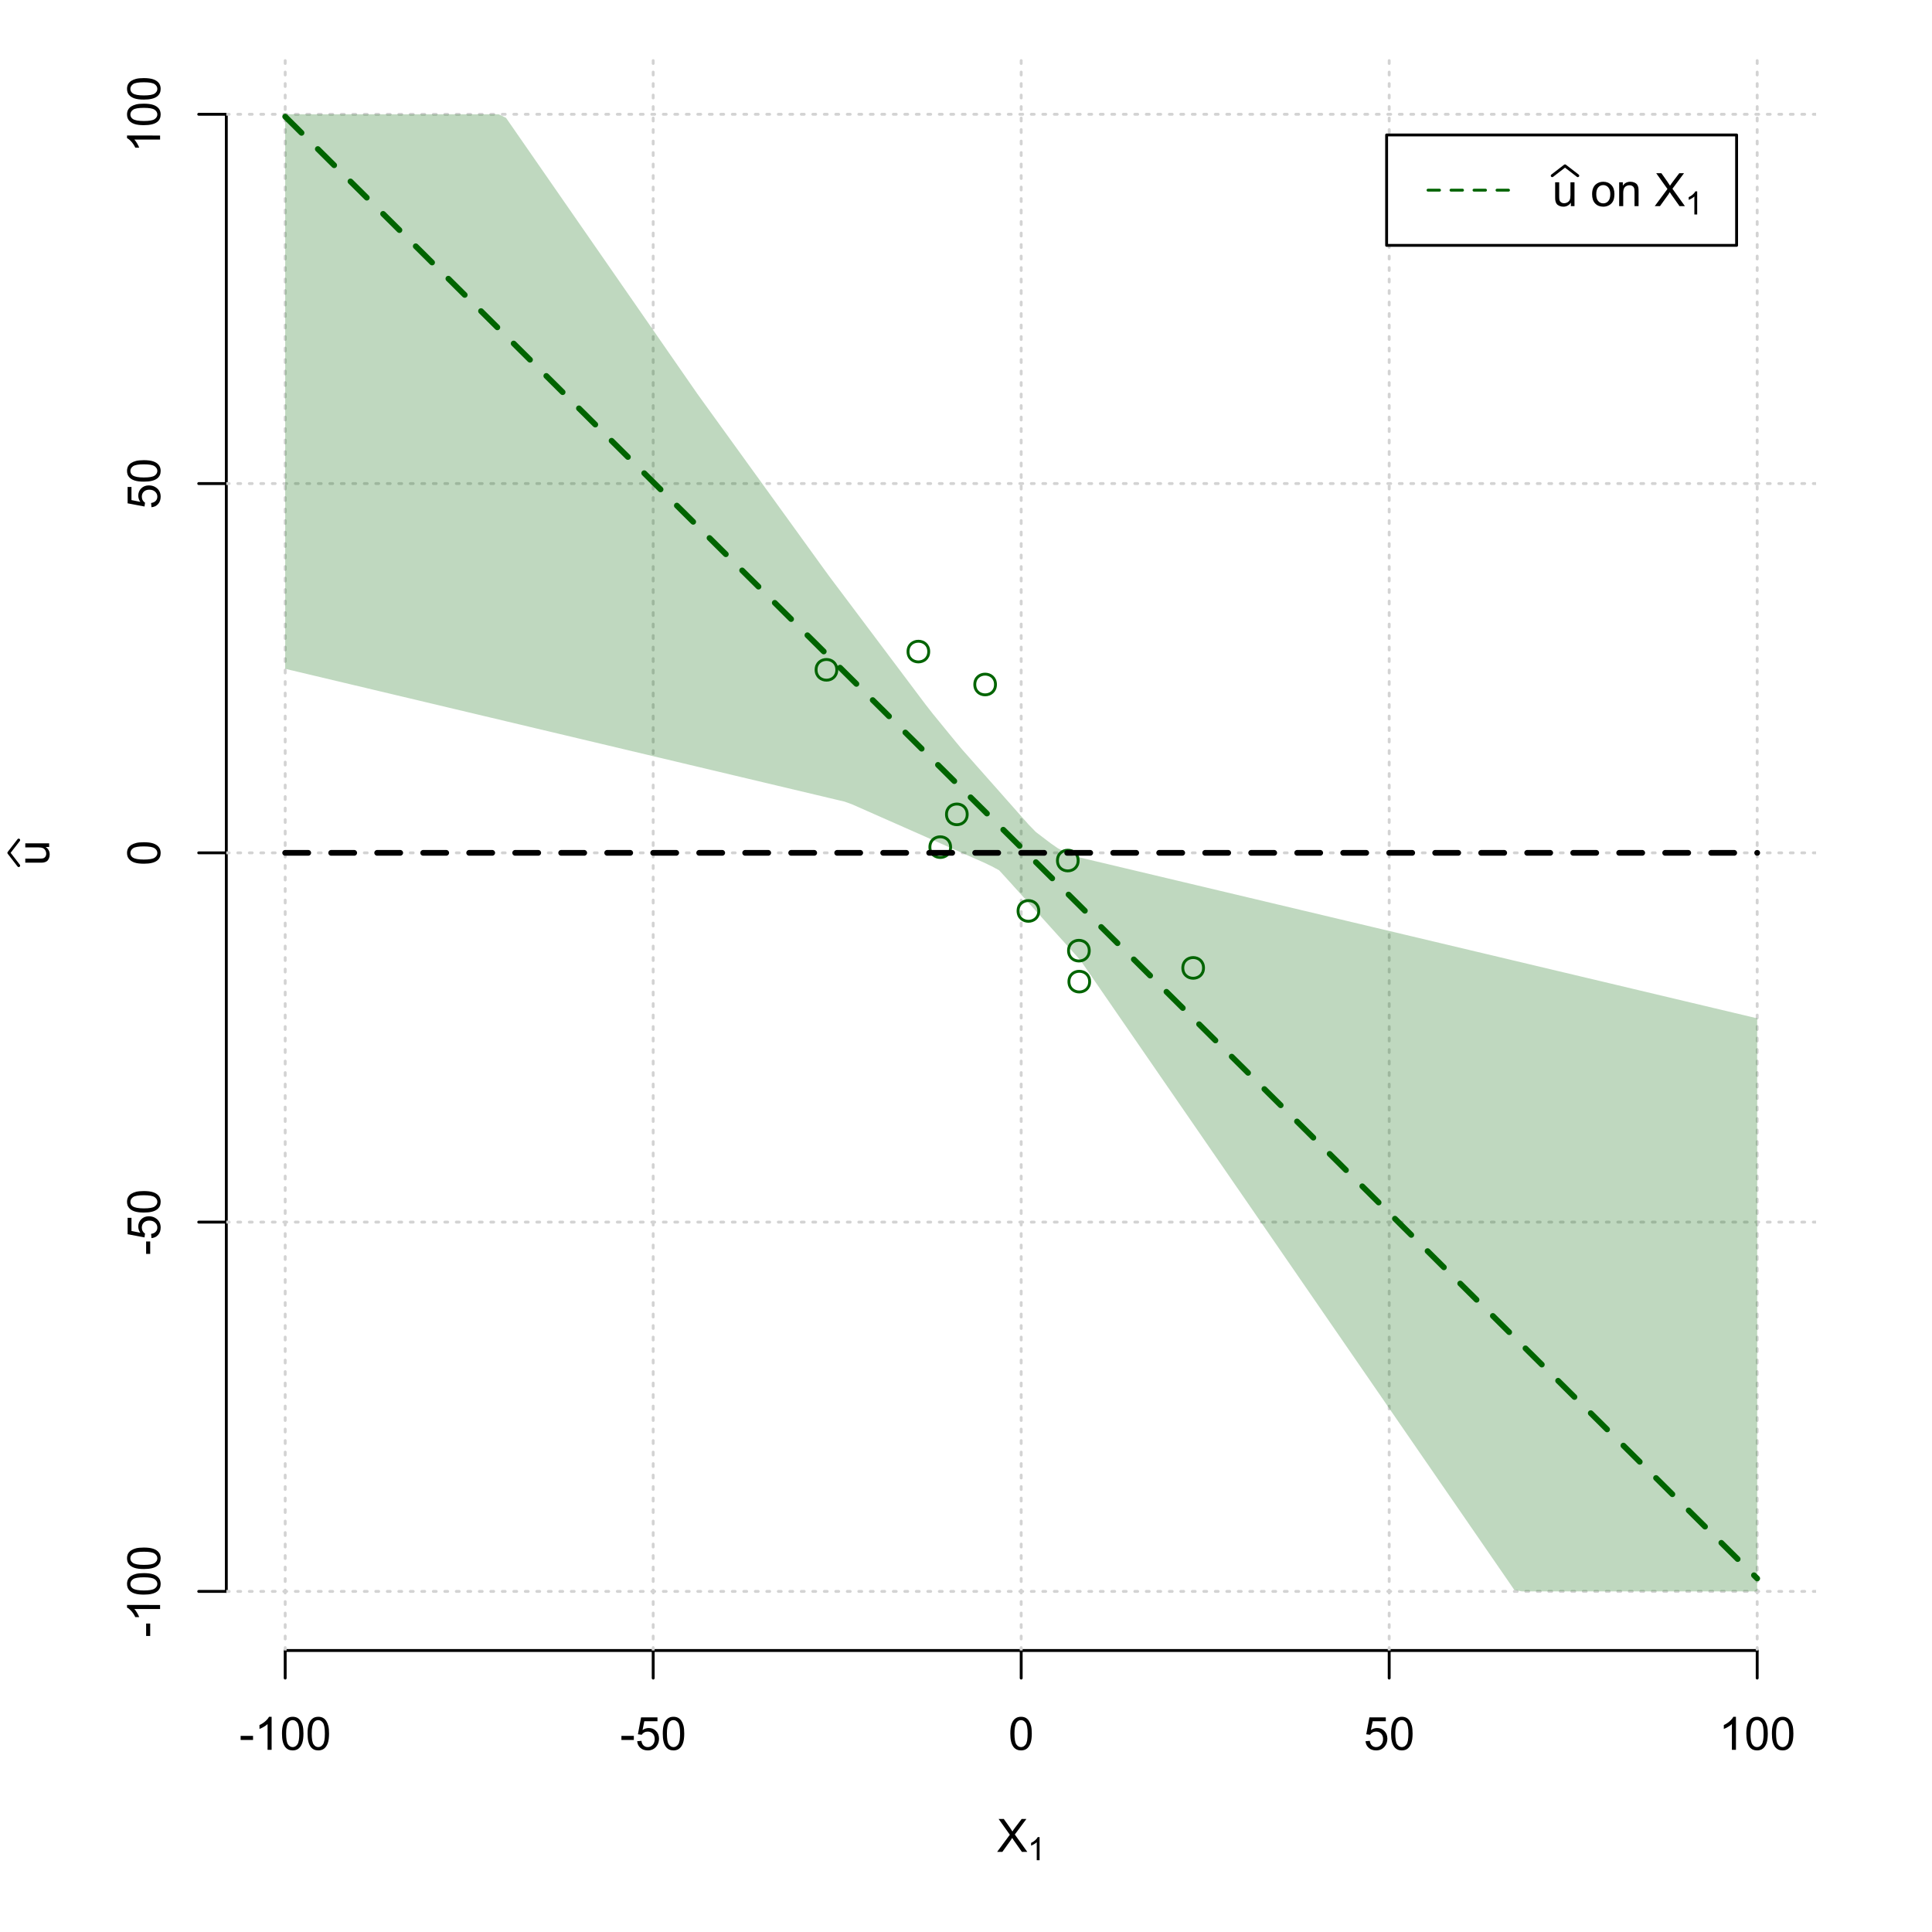 <?xml version="1.0" encoding="UTF-8"?>
<svg xmlns="http://www.w3.org/2000/svg" xmlns:xlink="http://www.w3.org/1999/xlink" width="504pt" height="504pt" viewBox="0 0 504 504" version="1.1">
<defs>
<g>
<symbol overflow="visible" id="glyph0-0">
<path style="stroke:none;" d="M 1.5 0 L 1.5 -7.5 L 7.5 -7.5 L 7.5 0 Z M 1.688 -0.188 L 7.312 -0.188 L 7.312 -7.312 L 1.688 -7.312 Z M 1.688 -0.188 "/>
</symbol>
<symbol overflow="visible" id="glyph0-1">
<path style="stroke:none;" d="M 0.055 0 L 3.375 -4.477 L 0.445 -8.59 L 1.797 -8.59 L 3.359 -6.387 C 3.68 -5.93 3.91 -5.578 4.047 -5.332 C 4.238 -5.645 4.465 -5.969 4.727 -6.312 L 6.457 -8.59 L 7.695 -8.59 L 4.676 -4.539 L 7.93 0 L 6.523 0 L 4.359 -3.062 C 4.238 -3.238 4.113 -3.43 3.984 -3.641 C 3.789 -3.324 3.652 -3.109 3.574 -2.992 L 1.418 0 Z M 0.055 0 "/>
</symbol>
<symbol overflow="visible" id="glyph0-2">
<path style="stroke:none;" d="M 0.383 -2.578 L 0.383 -3.641 L 3.621 -3.641 L 3.621 -2.578 Z M 0.383 -2.578 "/>
</symbol>
<symbol overflow="visible" id="glyph0-3">
<path style="stroke:none;" d="M 4.469 0 L 3.414 0 L 3.414 -6.719 C 3.16 -6.477 2.828 -6.234 2.414 -5.996 C 2 -5.75 1.629 -5.57 1.305 -5.449 L 1.305 -6.469 C 1.895 -6.742 2.41 -7.078 2.852 -7.477 C 3.293 -7.871 3.605 -8.254 3.789 -8.625 L 4.469 -8.625 Z M 4.469 0 "/>
</symbol>
<symbol overflow="visible" id="glyph0-4">
<path style="stroke:none;" d="M 0.5 -4.234 C 0.496 -5.246 0.602 -6.062 0.812 -6.688 C 1.02 -7.305 1.328 -7.785 1.742 -8.121 C 2.148 -8.457 2.668 -8.625 3.297 -8.625 C 3.758 -8.625 4.164 -8.531 4.512 -8.348 C 4.855 -8.16 5.141 -7.891 5.371 -7.543 C 5.594 -7.191 5.773 -6.766 5.906 -6.266 C 6.035 -5.762 6.098 -5.086 6.102 -4.234 C 6.098 -3.227 5.996 -2.414 5.789 -1.797 C 5.578 -1.176 5.266 -0.695 4.859 -0.359 C 4.445 -0.02 3.926 0.145 3.297 0.148 C 2.465 0.145 1.816 -0.148 1.348 -0.742 C 0.781 -1.457 0.496 -2.621 0.5 -4.234 Z M 1.582 -4.234 C 1.582 -2.824 1.746 -1.887 2.074 -1.418 C 2.402 -0.949 2.809 -0.715 3.297 -0.719 C 3.777 -0.715 4.184 -0.949 4.52 -1.422 C 4.848 -1.887 5.016 -2.824 5.016 -4.234 C 5.016 -5.648 4.848 -6.59 4.52 -7.055 C 4.184 -7.516 3.773 -7.746 3.289 -7.75 C 2.801 -7.746 2.414 -7.543 2.125 -7.137 C 1.762 -6.613 1.582 -5.645 1.582 -4.234 Z M 1.582 -4.234 "/>
</symbol>
<symbol overflow="visible" id="glyph0-5">
<path style="stroke:none;" d="M 0.5 -2.25 L 1.605 -2.344 C 1.684 -1.805 1.871 -1.398 2.176 -1.125 C 2.473 -0.852 2.836 -0.715 3.258 -0.719 C 3.766 -0.715 4.195 -0.906 4.547 -1.293 C 4.898 -1.672 5.074 -2.18 5.074 -2.82 C 5.074 -3.414 4.902 -3.891 4.566 -4.242 C 4.227 -4.59 3.785 -4.762 3.242 -4.766 C 2.898 -4.762 2.594 -4.684 2.32 -4.531 C 2.047 -4.375 1.832 -4.176 1.676 -3.93 L 0.688 -4.062 L 1.516 -8.473 L 5.789 -8.473 L 5.789 -7.465 L 2.359 -7.465 L 1.898 -5.156 C 2.414 -5.516 2.953 -5.695 3.523 -5.695 C 4.27 -5.695 4.902 -5.434 5.422 -4.914 C 5.934 -4.395 6.191 -3.727 6.195 -2.914 C 6.191 -2.133 5.965 -1.461 5.516 -0.898 C 4.961 -0.199 4.211 0.145 3.258 0.148 C 2.477 0.145 1.836 -0.07 1.344 -0.508 C 0.844 -0.941 0.562 -1.523 0.5 -2.25 Z M 0.5 -2.25 "/>
</symbol>
<symbol overflow="visible" id="glyph0-6">
<path style="stroke:none;" d="M 4.867 0 L 4.867 -0.914 C 4.379 -0.211 3.723 0.141 2.895 0.141 C 2.527 0.141 2.184 0.07 1.867 -0.07 C 1.547 -0.211 1.309 -0.387 1.156 -0.602 C 1 -0.812 0.895 -1.074 0.832 -1.383 C 0.785 -1.59 0.762 -1.918 0.766 -2.367 L 0.766 -6.223 L 1.82 -6.223 L 1.82 -2.773 C 1.816 -2.219 1.84 -1.848 1.887 -1.656 C 1.949 -1.379 2.09 -1.16 2.309 -1.004 C 2.523 -0.84 2.789 -0.762 3.105 -0.766 C 3.418 -0.762 3.715 -0.844 3.996 -1.008 C 4.273 -1.172 4.469 -1.391 4.586 -1.672 C 4.699 -1.949 4.758 -2.355 4.758 -2.891 L 4.758 -6.223 L 5.812 -6.223 L 5.812 0 Z M 4.867 0 "/>
</symbol>
<symbol overflow="visible" id="glyph0-7">
<path style="stroke:none;" d=""/>
</symbol>
<symbol overflow="visible" id="glyph0-8">
<path style="stroke:none;" d="M 0.398 -3.109 C 0.398 -4.262 0.719 -5.117 1.359 -5.672 C 1.895 -6.133 2.547 -6.363 3.316 -6.363 C 4.172 -6.363 4.871 -6.082 5.414 -5.52 C 5.953 -4.957 6.223 -4.184 6.227 -3.199 C 6.223 -2.398 6.102 -1.766 5.867 -1.309 C 5.625 -0.848 5.277 -0.492 4.82 -0.238 C 4.359 0.016 3.859 0.141 3.316 0.141 C 2.441 0.141 1.734 -0.137 1.203 -0.695 C 0.664 -1.254 0.398 -2.059 0.398 -3.109 Z M 1.484 -3.109 C 1.48 -2.309 1.656 -1.711 2.004 -1.32 C 2.348 -0.922 2.785 -0.727 3.316 -0.727 C 3.84 -0.727 4.273 -0.926 4.621 -1.324 C 4.969 -1.723 5.145 -2.328 5.145 -3.148 C 5.145 -3.914 4.969 -4.496 4.617 -4.895 C 4.266 -5.289 3.832 -5.488 3.316 -5.492 C 2.785 -5.488 2.348 -5.293 2.004 -4.898 C 1.656 -4.5 1.48 -3.902 1.484 -3.109 Z M 1.484 -3.109 "/>
</symbol>
<symbol overflow="visible" id="glyph0-9">
<path style="stroke:none;" d="M 0.789 0 L 0.789 -6.223 L 1.742 -6.223 L 1.742 -5.336 C 2.195 -6.02 2.855 -6.363 3.719 -6.363 C 4.09 -6.363 4.434 -6.293 4.754 -6.16 C 5.066 -6.023 5.305 -5.848 5.461 -5.633 C 5.617 -5.41 5.727 -5.152 5.789 -4.852 C 5.828 -4.656 5.848 -4.312 5.848 -3.828 L 5.848 0 L 4.793 0 L 4.793 -3.785 C 4.793 -4.215 4.75 -4.535 4.668 -4.75 C 4.586 -4.961 4.441 -5.129 4.234 -5.258 C 4.023 -5.383 3.777 -5.449 3.5 -5.449 C 3.047 -5.449 2.66 -5.305 2.332 -5.02 C 2.004 -4.734 1.84 -4.195 1.844 -3.398 L 1.844 0 Z M 0.789 0 "/>
</symbol>
<symbol overflow="visible" id="glyph1-0">
<path style="stroke:none;" d="M 1.051 0 L 1.051 -5.25 L 5.25 -5.25 L 5.25 0 Z M 1.18 -0.133 L 5.117 -0.133 L 5.117 -5.117 L 1.18 -5.117 Z M 1.18 -0.133 "/>
</symbol>
<symbol overflow="visible" id="glyph1-1">
<path style="stroke:none;" d="M 3.129 0 L 2.391 0 L 2.391 -4.703 C 2.211 -4.531 1.977 -4.363 1.691 -4.195 C 1.398 -4.023 1.141 -3.895 0.914 -3.812 L 0.914 -4.527 C 1.328 -4.719 1.688 -4.953 1.996 -5.234 C 2.305 -5.508 2.523 -5.777 2.652 -6.039 L 3.129 -6.039 Z M 3.129 0 "/>
</symbol>
<symbol overflow="visible" id="glyph2-0">
<path style="stroke:none;" d="M 0 -1.5 L -7.5 -1.5 L -7.5 -7.5 L 0 -7.5 Z M -0.188 -1.688 L -0.188 -7.312 L -7.312 -7.312 L -7.312 -1.688 Z M -0.188 -1.688 "/>
</symbol>
<symbol overflow="visible" id="glyph2-1">
<path style="stroke:none;" d="M 0 -4.867 L -0.914 -4.867 C -0.211 -4.379 0.141 -3.723 0.141 -2.895 C 0.141 -2.527 0.07 -2.184 -0.07 -1.867 C -0.211 -1.547 -0.387 -1.309 -0.598 -1.156 C -0.809 -1 -1.07 -0.895 -1.383 -0.832 C -1.59 -0.789 -1.918 -0.766 -2.367 -0.77 L -6.223 -0.77 L -6.223 -1.824 L -2.773 -1.824 C -2.219 -1.82 -1.848 -1.844 -1.656 -1.887 C -1.379 -1.949 -1.16 -2.09 -1.004 -2.309 C -0.84 -2.523 -0.762 -2.789 -0.766 -3.105 C -0.762 -3.418 -0.844 -3.715 -1.008 -3.996 C -1.172 -4.273 -1.391 -4.469 -1.672 -4.586 C -1.945 -4.699 -2.352 -4.758 -2.887 -4.758 L -6.223 -4.758 L -6.223 -5.812 L 0 -5.812 Z M 0 -4.867 "/>
</symbol>
<symbol overflow="visible" id="glyph2-2">
<path style="stroke:none;" d="M -2.578 -0.383 L -3.641 -0.383 L -3.641 -3.621 L -2.578 -3.621 Z M -2.578 -0.383 "/>
</symbol>
<symbol overflow="visible" id="glyph2-3">
<path style="stroke:none;" d="M 0 -4.469 L 0 -3.414 L -6.719 -3.418 C -6.477 -3.16 -6.234 -2.828 -5.996 -2.418 C -5.75 -2.004 -5.57 -1.633 -5.449 -1.309 L -6.469 -1.309 C -6.742 -1.895 -7.078 -2.41 -7.477 -2.852 C -7.871 -3.293 -8.254 -3.605 -8.625 -3.793 L -8.625 -4.473 Z M 0 -4.469 "/>
</symbol>
<symbol overflow="visible" id="glyph2-4">
<path style="stroke:none;" d="M -4.234 -0.5 C -5.246 -0.496 -6.062 -0.602 -6.688 -0.812 C -7.305 -1.02 -7.785 -1.328 -8.121 -1.742 C -8.457 -2.152 -8.625 -2.672 -8.625 -3.301 C -8.625 -3.758 -8.531 -4.164 -8.348 -4.512 C -8.16 -4.859 -7.891 -5.145 -7.543 -5.371 C -7.191 -5.594 -6.766 -5.773 -6.266 -5.906 C -5.762 -6.035 -5.086 -6.098 -4.234 -6.102 C -3.223 -6.098 -2.41 -5.996 -1.793 -5.789 C -1.176 -5.578 -0.695 -5.266 -0.359 -4.859 C -0.02 -4.445 0.145 -3.926 0.148 -3.297 C 0.145 -2.465 -0.148 -1.816 -0.742 -1.348 C -1.457 -0.781 -2.621 -0.496 -4.234 -0.5 Z M -4.234 -1.582 C -2.824 -1.582 -1.887 -1.746 -1.418 -2.074 C -0.949 -2.402 -0.715 -2.809 -0.719 -3.297 C -0.715 -3.777 -0.949 -4.184 -1.422 -4.52 C -1.887 -4.848 -2.824 -5.016 -4.234 -5.016 C -5.648 -5.016 -6.59 -4.848 -7.055 -4.52 C -7.516 -4.188 -7.746 -3.777 -7.75 -3.289 C -7.746 -2.801 -7.543 -2.414 -7.137 -2.129 C -6.613 -1.762 -5.645 -1.582 -4.234 -1.582 Z M -4.234 -1.582 "/>
</symbol>
<symbol overflow="visible" id="glyph2-5">
<path style="stroke:none;" d="M -2.25 -0.5 L -2.344 -1.605 C -1.805 -1.684 -1.398 -1.871 -1.125 -2.176 C -0.852 -2.473 -0.715 -2.836 -0.719 -3.258 C -0.715 -3.766 -0.906 -4.195 -1.293 -4.547 C -1.672 -4.898 -2.18 -5.074 -2.816 -5.074 C -3.414 -5.074 -3.891 -4.902 -4.242 -4.566 C -4.59 -4.227 -4.762 -3.785 -4.766 -3.242 C -4.762 -2.898 -4.684 -2.594 -4.531 -2.32 C -4.375 -2.047 -4.176 -1.832 -3.93 -1.676 L -4.062 -0.688 L -8.473 -1.52 L -8.473 -5.789 L -7.465 -5.789 L -7.465 -2.363 L -5.156 -1.898 C -5.516 -2.414 -5.695 -2.953 -5.695 -3.523 C -5.695 -4.27 -5.434 -4.902 -4.914 -5.422 C -4.395 -5.934 -3.727 -6.191 -2.91 -6.195 C -2.133 -6.191 -1.461 -5.965 -0.895 -5.516 C -0.199 -4.961 0.145 -4.211 0.148 -3.258 C 0.145 -2.477 -0.07 -1.836 -0.508 -1.344 C -0.941 -0.848 -1.523 -0.566 -2.25 -0.5 Z M -2.25 -0.5 "/>
</symbol>
</g>
<clipPath id="clip1">
  <path d="M 74 14.398 L 75 14.398 L 75 430.559 L 74 430.559 Z M 74 14.398 "/>
</clipPath>
<clipPath id="clip2">
  <path d="M 170 14.398 L 171 14.398 L 171 430.559 L 170 430.559 Z M 170 14.398 "/>
</clipPath>
<clipPath id="clip3">
  <path d="M 266 14.398 L 267 14.398 L 267 430.559 L 266 430.559 Z M 266 14.398 "/>
</clipPath>
<clipPath id="clip4">
  <path d="M 362 14.398 L 363 14.398 L 363 430.559 L 362 430.559 Z M 362 14.398 "/>
</clipPath>
<clipPath id="clip5">
  <path d="M 458 14.398 L 459 14.398 L 459 430.559 L 458 430.559 Z M 458 14.398 "/>
</clipPath>
<clipPath id="clip6">
  <path d="M 59.039 414 L 473.758 414 L 473.758 416 L 59.039 416 Z M 59.039 414 "/>
</clipPath>
<clipPath id="clip7">
  <path d="M 59.039 318 L 473.758 318 L 473.758 320 L 59.039 320 Z M 59.039 318 "/>
</clipPath>
<clipPath id="clip8">
  <path d="M 59.039 222 L 473.758 222 L 473.758 223 L 59.039 223 Z M 59.039 222 "/>
</clipPath>
<clipPath id="clip9">
  <path d="M 59.039 125 L 473.758 125 L 473.758 127 L 59.039 127 Z M 59.039 125 "/>
</clipPath>
<clipPath id="clip10">
  <path d="M 59.039 29 L 473.758 29 L 473.758 31 L 59.039 31 Z M 59.039 29 "/>
</clipPath>
</defs>
<g id="surface756">
<rect x="0" y="0" width="504" height="504" style="fill:rgb(100%,100%,100%);fill-opacity:1;stroke:none;"/>
<g style="fill:rgb(0%,0%,0%);fill-opacity:1;">
  <use xlink:href="#glyph0-1" x="260.062" y="483.102"/>
</g>
<g style="fill:rgb(0%,0%,0%);fill-opacity:1;">
  <use xlink:href="#glyph1-1" x="268.066" y="485.281"/>
</g>
<g style="fill:rgb(0%,0%,0%);fill-opacity:1;">
  <use xlink:href="#glyph2-1" x="12.82" y="225.816"/>
</g>
<path style="fill:none;stroke-width:0.75;stroke-linecap:round;stroke-linejoin:round;stroke:rgb(0%,0%,0%);stroke-opacity:1;stroke-miterlimit:10;" d="M 4.879 225.816 L 2.301 222.48 L 4.879 219.145 "/>
<path style="fill:none;stroke-width:0.75;stroke-linecap:round;stroke-linejoin:round;stroke:rgb(0%,0%,0%);stroke-opacity:1;stroke-miterlimit:10;" d="M 74.398 430.559 L 458.398 430.559 "/>
<path style="fill:none;stroke-width:0.75;stroke-linecap:round;stroke-linejoin:round;stroke:rgb(0%,0%,0%);stroke-opacity:1;stroke-miterlimit:10;" d="M 74.398 430.559 L 74.398 437.762 "/>
<path style="fill:none;stroke-width:0.75;stroke-linecap:round;stroke-linejoin:round;stroke:rgb(0%,0%,0%);stroke-opacity:1;stroke-miterlimit:10;" d="M 170.398 430.559 L 170.398 437.762 "/>
<path style="fill:none;stroke-width:0.75;stroke-linecap:round;stroke-linejoin:round;stroke:rgb(0%,0%,0%);stroke-opacity:1;stroke-miterlimit:10;" d="M 266.398 430.559 L 266.398 437.762 "/>
<path style="fill:none;stroke-width:0.75;stroke-linecap:round;stroke-linejoin:round;stroke:rgb(0%,0%,0%);stroke-opacity:1;stroke-miterlimit:10;" d="M 362.398 430.559 L 362.398 437.762 "/>
<path style="fill:none;stroke-width:0.75;stroke-linecap:round;stroke-linejoin:round;stroke:rgb(0%,0%,0%);stroke-opacity:1;stroke-miterlimit:10;" d="M 458.398 430.559 L 458.398 437.762 "/>
<g style="fill:rgb(0%,0%,0%);fill-opacity:1;">
  <use xlink:href="#glyph0-2" x="62.391" y="456.48"/>
  <use xlink:href="#glyph0-3" x="66.387" y="456.48"/>
  <use xlink:href="#glyph0-4" x="73.061" y="456.48"/>
  <use xlink:href="#glyph0-4" x="79.734" y="456.48"/>
</g>
<g style="fill:rgb(0%,0%,0%);fill-opacity:1;">
  <use xlink:href="#glyph0-2" x="161.727" y="456.48"/>
  <use xlink:href="#glyph0-5" x="165.723" y="456.48"/>
  <use xlink:href="#glyph0-4" x="172.396" y="456.48"/>
</g>
<g style="fill:rgb(0%,0%,0%);fill-opacity:1;">
  <use xlink:href="#glyph0-4" x="263.062" y="456.48"/>
</g>
<g style="fill:rgb(0%,0%,0%);fill-opacity:1;">
  <use xlink:href="#glyph0-5" x="355.727" y="456.48"/>
  <use xlink:href="#glyph0-4" x="362.4" y="456.48"/>
</g>
<g style="fill:rgb(0%,0%,0%);fill-opacity:1;">
  <use xlink:href="#glyph0-3" x="448.387" y="456.48"/>
  <use xlink:href="#glyph0-4" x="455.061" y="456.48"/>
  <use xlink:href="#glyph0-4" x="461.734" y="456.48"/>
</g>
<path style="fill:none;stroke-width:0.75;stroke-linecap:round;stroke-linejoin:round;stroke:rgb(0%,0%,0%);stroke-opacity:1;stroke-miterlimit:10;" d="M 59.039 415.148 L 59.039 29.812 "/>
<path style="fill:none;stroke-width:0.75;stroke-linecap:round;stroke-linejoin:round;stroke:rgb(0%,0%,0%);stroke-opacity:1;stroke-miterlimit:10;" d="M 59.039 415.148 L 51.84 415.148 "/>
<path style="fill:none;stroke-width:0.75;stroke-linecap:round;stroke-linejoin:round;stroke:rgb(0%,0%,0%);stroke-opacity:1;stroke-miterlimit:10;" d="M 59.039 318.812 L 51.84 318.812 "/>
<path style="fill:none;stroke-width:0.75;stroke-linecap:round;stroke-linejoin:round;stroke:rgb(0%,0%,0%);stroke-opacity:1;stroke-miterlimit:10;" d="M 59.039 222.48 L 51.84 222.48 "/>
<path style="fill:none;stroke-width:0.75;stroke-linecap:round;stroke-linejoin:round;stroke:rgb(0%,0%,0%);stroke-opacity:1;stroke-miterlimit:10;" d="M 59.039 126.148 L 51.84 126.148 "/>
<path style="fill:none;stroke-width:0.75;stroke-linecap:round;stroke-linejoin:round;stroke:rgb(0%,0%,0%);stroke-opacity:1;stroke-miterlimit:10;" d="M 59.039 29.812 L 51.84 29.812 "/>
<g style="fill:rgb(0%,0%,0%);fill-opacity:1;">
  <use xlink:href="#glyph2-2" x="41.762" y="427.156"/>
  <use xlink:href="#glyph2-3" x="41.762" y="423.16"/>
  <use xlink:href="#glyph2-4" x="41.762" y="416.486"/>
  <use xlink:href="#glyph2-4" x="41.762" y="409.812"/>
</g>
<g style="fill:rgb(0%,0%,0%);fill-opacity:1;">
  <use xlink:href="#glyph2-2" x="41.762" y="327.484"/>
  <use xlink:href="#glyph2-5" x="41.762" y="323.488"/>
  <use xlink:href="#glyph2-4" x="41.762" y="316.814"/>
</g>
<g style="fill:rgb(0%,0%,0%);fill-opacity:1;">
  <use xlink:href="#glyph2-4" x="41.762" y="225.816"/>
</g>
<g style="fill:rgb(0%,0%,0%);fill-opacity:1;">
  <use xlink:href="#glyph2-5" x="41.762" y="132.82"/>
  <use xlink:href="#glyph2-4" x="41.762" y="126.146"/>
</g>
<g style="fill:rgb(0%,0%,0%);fill-opacity:1;">
  <use xlink:href="#glyph2-3" x="41.762" y="39.824"/>
  <use xlink:href="#glyph2-4" x="41.762" y="33.15"/>
  <use xlink:href="#glyph2-4" x="41.762" y="26.477"/>
</g>
<g clip-path="url(#clip1)" clip-rule="nonzero">
<path style="fill:none;stroke-width:0.75;stroke-linecap:round;stroke-linejoin:round;stroke:rgb(82.745%,82.745%,82.745%);stroke-opacity:1;stroke-dasharray:0.75,2.25;stroke-miterlimit:10;" d="M 74.398 430.559 L 74.398 14.398 "/>
</g>
<g clip-path="url(#clip2)" clip-rule="nonzero">
<path style="fill:none;stroke-width:0.75;stroke-linecap:round;stroke-linejoin:round;stroke:rgb(82.745%,82.745%,82.745%);stroke-opacity:1;stroke-dasharray:0.75,2.25;stroke-miterlimit:10;" d="M 170.398 430.559 L 170.398 14.398 "/>
</g>
<g clip-path="url(#clip3)" clip-rule="nonzero">
<path style="fill:none;stroke-width:0.75;stroke-linecap:round;stroke-linejoin:round;stroke:rgb(82.745%,82.745%,82.745%);stroke-opacity:1;stroke-dasharray:0.75,2.25;stroke-miterlimit:10;" d="M 266.398 430.559 L 266.398 14.398 "/>
</g>
<g clip-path="url(#clip4)" clip-rule="nonzero">
<path style="fill:none;stroke-width:0.75;stroke-linecap:round;stroke-linejoin:round;stroke:rgb(82.745%,82.745%,82.745%);stroke-opacity:1;stroke-dasharray:0.75,2.25;stroke-miterlimit:10;" d="M 362.398 430.559 L 362.398 14.398 "/>
</g>
<g clip-path="url(#clip5)" clip-rule="nonzero">
<path style="fill:none;stroke-width:0.75;stroke-linecap:round;stroke-linejoin:round;stroke:rgb(82.745%,82.745%,82.745%);stroke-opacity:1;stroke-dasharray:0.75,2.25;stroke-miterlimit:10;" d="M 458.398 430.559 L 458.398 14.398 "/>
</g>
<g clip-path="url(#clip6)" clip-rule="nonzero">
<path style="fill:none;stroke-width:0.75;stroke-linecap:round;stroke-linejoin:round;stroke:rgb(82.745%,82.745%,82.745%);stroke-opacity:1;stroke-dasharray:0.75,2.25;stroke-miterlimit:10;" d="M 59.039 415.148 L 473.762 415.148 "/>
</g>
<g clip-path="url(#clip7)" clip-rule="nonzero">
<path style="fill:none;stroke-width:0.75;stroke-linecap:round;stroke-linejoin:round;stroke:rgb(82.745%,82.745%,82.745%);stroke-opacity:1;stroke-dasharray:0.75,2.25;stroke-miterlimit:10;" d="M 59.039 318.812 L 473.762 318.812 "/>
</g>
<g clip-path="url(#clip8)" clip-rule="nonzero">
<path style="fill:none;stroke-width:0.75;stroke-linecap:round;stroke-linejoin:round;stroke:rgb(82.745%,82.745%,82.745%);stroke-opacity:1;stroke-dasharray:0.75,2.25;stroke-miterlimit:10;" d="M 59.039 222.48 L 473.762 222.48 "/>
</g>
<g clip-path="url(#clip9)" clip-rule="nonzero">
<path style="fill:none;stroke-width:0.75;stroke-linecap:round;stroke-linejoin:round;stroke:rgb(82.745%,82.745%,82.745%);stroke-opacity:1;stroke-dasharray:0.75,2.25;stroke-miterlimit:10;" d="M 59.039 126.148 L 473.762 126.148 "/>
</g>
<g clip-path="url(#clip10)" clip-rule="nonzero">
<path style="fill:none;stroke-width:0.75;stroke-linecap:round;stroke-linejoin:round;stroke:rgb(82.745%,82.745%,82.745%);stroke-opacity:1;stroke-dasharray:0.75,2.25;stroke-miterlimit:10;" d="M 59.039 29.812 L 473.762 29.812 "/>
</g>
<path style=" stroke:none;fill-rule:nonzero;fill:rgb(0%,39.216%,0%);fill-opacity:0.251;" d="M 74.398 29.812 L 130.078 29.812 L 132 30.738 L 133.922 33.508 L 135.84 36.277 L 137.762 39.047 L 139.68 41.816 L 141.602 44.586 L 143.52 47.355 L 145.441 50.125 L 147.359 52.895 L 149.281 55.66 L 151.199 58.43 L 153.121 61.199 L 155.039 63.969 L 156.961 66.738 L 158.879 69.508 L 160.801 72.277 L 162.719 75.047 L 164.641 77.816 L 166.559 80.582 L 168.48 83.352 L 170.398 86.121 L 172.32 88.891 L 174.238 91.66 L 176.16 94.43 L 178.078 97.199 L 181.922 102.738 L 183.84 105.402 L 185.762 108.059 L 187.68 110.715 L 189.602 113.375 L 191.52 116.031 L 193.441 118.688 L 195.359 121.344 L 197.281 124 L 199.199 126.66 L 201.121 129.316 L 203.039 131.973 L 204.961 134.629 L 206.879 137.285 L 208.801 139.945 L 210.719 142.602 L 212.641 145.258 L 214.559 147.914 L 216.48 150.547 L 218.398 153.102 L 220.32 155.656 L 222.238 158.215 L 224.16 160.77 L 226.078 163.324 L 228 165.879 L 229.922 168.438 L 231.84 170.992 L 233.762 173.547 L 235.68 176.102 L 237.602 178.66 L 239.52 181.215 L 241.441 183.77 L 243.359 186.223 L 245.281 188.574 L 247.199 190.922 L 249.121 193.27 L 251.039 195.57 L 252.961 197.738 L 254.879 199.91 L 256.801 202.078 L 258.719 204.246 L 260.641 206.414 L 262.559 208.586 L 264.48 210.754 L 266.398 212.922 L 268.32 215.09 L 270.238 217.055 L 272.16 218.52 L 274.078 219.98 L 276 221.312 L 277.922 222.312 L 279.84 223.254 L 281.762 223.707 L 283.68 224.164 L 285.602 224.621 L 287.52 225.074 L 289.441 225.531 L 291.359 225.988 L 293.281 226.445 L 295.199 226.898 L 297.121 227.355 L 299.039 227.812 L 300.961 228.266 L 302.879 228.723 L 304.801 229.18 L 306.719 229.637 L 308.641 230.09 L 310.559 230.547 L 312.48 231.004 L 314.398 231.457 L 316.32 231.914 L 318.238 232.371 L 320.16 232.828 L 322.078 233.281 L 325.922 234.195 L 327.84 234.648 L 329.762 235.105 L 331.68 235.562 L 333.602 236.02 L 335.52 236.473 L 337.441 236.93 L 339.359 237.387 L 341.281 237.84 L 343.199 238.297 L 345.121 238.754 L 347.039 239.211 L 348.961 239.664 L 350.879 240.121 L 352.801 240.578 L 354.719 241.031 L 356.641 241.488 L 358.559 241.945 L 360.48 242.402 L 362.398 242.855 L 364.32 243.312 L 366.238 243.77 L 368.16 244.223 L 370.078 244.68 L 373.922 245.594 L 375.84 246.047 L 377.762 246.504 L 379.68 246.961 L 381.602 247.414 L 383.52 247.871 L 385.441 248.328 L 387.359 248.785 L 389.281 249.238 L 391.199 249.695 L 393.121 250.152 L 395.039 250.605 L 396.961 251.062 L 398.879 251.52 L 400.801 251.977 L 402.719 252.43 L 404.641 252.887 L 406.559 253.344 L 408.48 253.797 L 410.398 254.254 L 412.32 254.711 L 414.238 255.168 L 416.16 255.621 L 418.078 256.078 L 420 256.535 L 421.922 256.988 L 423.84 257.445 L 425.762 257.902 L 427.68 258.359 L 429.602 258.812 L 431.52 259.27 L 433.441 259.727 L 435.359 260.18 L 437.281 260.637 L 439.199 261.094 L 441.121 261.551 L 443.039 262.004 L 444.961 262.461 L 446.879 262.918 L 448.801 263.371 L 450.719 263.828 L 452.641 264.285 L 454.559 264.738 L 456.48 265.195 L 458.398 265.652 L 458.398 415.148 L 396.961 415.148 L 395.039 414.766 L 393.121 411.977 L 391.199 409.191 L 389.281 406.406 L 387.359 403.617 L 385.441 400.832 L 383.52 398.047 L 381.602 395.258 L 379.68 392.473 L 377.762 389.688 L 375.84 386.902 L 373.922 384.113 L 370.078 378.543 L 368.16 375.754 L 366.238 372.969 L 364.32 370.184 L 362.398 367.395 L 360.48 364.609 L 358.559 361.824 L 356.641 359.035 L 354.719 356.25 L 352.801 353.465 L 350.879 350.676 L 348.961 347.891 L 347.039 345.105 L 345.121 342.32 L 343.199 339.531 L 341.281 336.746 L 339.359 333.961 L 337.441 331.172 L 335.52 328.387 L 333.602 325.602 L 331.68 322.812 L 329.762 320.027 L 327.84 317.242 L 325.922 314.453 L 322.078 308.883 L 320.16 306.094 L 318.238 303.309 L 316.32 300.523 L 314.398 297.734 L 312.48 294.949 L 310.559 292.164 L 308.641 289.379 L 306.719 286.59 L 304.801 283.805 L 302.879 281.02 L 300.961 278.23 L 299.039 275.445 L 297.121 272.66 L 295.199 269.871 L 293.281 267.086 L 291.359 264.301 L 289.441 261.512 L 287.52 258.727 L 285.602 255.941 L 283.68 253.152 L 281.762 250.402 L 279.84 248.273 L 277.922 246.148 L 274.078 241.891 L 272.16 239.762 L 270.238 237.637 L 268.32 235.508 L 266.398 233.379 L 264.48 231.25 L 262.559 229.125 L 260.641 227.027 L 258.719 226 L 256.801 225.07 L 254.879 224.223 L 252.961 223.375 L 251.039 222.527 L 249.121 221.68 L 247.199 220.832 L 245.281 219.984 L 243.359 219.137 L 241.441 218.289 L 239.52 217.441 L 237.602 216.594 L 235.68 215.746 L 233.762 214.898 L 231.84 214.051 L 229.922 213.203 L 228 212.355 L 226.078 211.504 L 224.16 210.656 L 222.238 209.809 L 220.32 209.121 L 218.398 208.664 L 216.48 208.207 L 214.559 207.75 L 212.641 207.297 L 210.719 206.84 L 208.801 206.383 L 206.879 205.93 L 204.961 205.473 L 203.039 205.016 L 201.121 204.559 L 199.199 204.105 L 197.281 203.648 L 195.359 203.191 L 193.441 202.738 L 191.52 202.281 L 189.602 201.824 L 187.68 201.367 L 185.762 200.914 L 183.84 200.457 L 181.922 200 L 180 199.547 L 178.078 199.09 L 176.16 198.633 L 174.238 198.176 L 172.32 197.723 L 170.398 197.266 L 168.48 196.809 L 166.559 196.355 L 164.641 195.898 L 162.719 195.441 L 160.801 194.984 L 158.879 194.531 L 156.961 194.074 L 155.039 193.617 L 153.121 193.164 L 151.199 192.707 L 149.281 192.25 L 147.359 191.793 L 145.441 191.34 L 143.52 190.883 L 141.602 190.426 L 139.68 189.973 L 137.762 189.516 L 135.84 189.059 L 133.922 188.602 L 132 188.148 L 130.078 187.691 L 128.16 187.234 L 126.238 186.781 L 124.32 186.324 L 122.398 185.867 L 120.48 185.41 L 118.559 184.957 L 116.641 184.5 L 114.719 184.043 L 112.801 183.59 L 110.879 183.133 L 108.961 182.676 L 107.039 182.219 L 105.121 181.766 L 103.199 181.309 L 101.281 180.852 L 99.359 180.398 L 97.441 179.941 L 95.52 179.484 L 93.602 179.027 L 91.68 178.574 L 89.762 178.117 L 87.84 177.66 L 85.922 177.207 L 82.078 176.293 L 80.16 175.836 L 78.238 175.383 L 76.32 174.926 L 74.398 174.469 Z M 74.398 29.812 "/>
<path style="fill:none;stroke-width:0.75;stroke-linecap:round;stroke-linejoin:round;stroke:rgb(0%,39.216%,0%);stroke-opacity:1;stroke-miterlimit:10;" d="M 252.312 212.441 C 252.312 216.043 246.91 216.043 246.91 212.441 C 246.91 208.844 252.312 208.844 252.312 212.441 "/>
<path style="fill:none;stroke-width:0.75;stroke-linecap:round;stroke-linejoin:round;stroke:rgb(0%,39.216%,0%);stroke-opacity:1;stroke-miterlimit:10;" d="M 218.297 174.734 C 218.297 178.336 212.895 178.336 212.895 174.734 C 212.895 171.137 218.297 171.137 218.297 174.734 "/>
<path style="fill:none;stroke-width:0.75;stroke-linecap:round;stroke-linejoin:round;stroke:rgb(0%,39.216%,0%);stroke-opacity:1;stroke-miterlimit:10;" d="M 259.691 178.562 C 259.691 182.164 254.293 182.164 254.293 178.562 C 254.293 174.961 259.691 174.961 259.691 178.562 "/>
<path style="fill:none;stroke-width:0.75;stroke-linecap:round;stroke-linejoin:round;stroke:rgb(0%,39.216%,0%);stroke-opacity:1;stroke-miterlimit:10;" d="M 270.984 237.637 C 270.984 241.234 265.582 241.234 265.582 237.637 C 265.582 234.035 270.984 234.035 270.984 237.637 "/>
<path style="fill:none;stroke-width:0.75;stroke-linecap:round;stroke-linejoin:round;stroke:rgb(0%,39.216%,0%);stroke-opacity:1;stroke-miterlimit:10;" d="M 247.984 220.992 C 247.984 224.59 242.582 224.59 242.582 220.992 C 242.582 217.391 247.984 217.391 247.984 220.992 "/>
<path style="fill:none;stroke-width:0.75;stroke-linecap:round;stroke-linejoin:round;stroke:rgb(0%,39.216%,0%);stroke-opacity:1;stroke-miterlimit:10;" d="M 281.258 224.492 C 281.258 228.09 275.859 228.09 275.859 224.492 C 275.859 220.891 281.258 220.891 281.258 224.492 "/>
<path style="fill:none;stroke-width:0.75;stroke-linecap:round;stroke-linejoin:round;stroke:rgb(0%,39.216%,0%);stroke-opacity:1;stroke-miterlimit:10;" d="M 242.277 169.977 C 242.277 173.574 236.875 173.574 236.875 169.977 C 236.875 166.375 242.277 166.375 242.277 169.977 "/>
<path style="fill:none;stroke-width:0.75;stroke-linecap:round;stroke-linejoin:round;stroke:rgb(0%,39.216%,0%);stroke-opacity:1;stroke-miterlimit:10;" d="M 284.25 256.078 C 284.25 259.676 278.852 259.676 278.852 256.078 C 278.852 252.477 284.25 252.477 284.25 256.078 "/>
<path style="fill:none;stroke-width:0.75;stroke-linecap:round;stroke-linejoin:round;stroke:rgb(0%,39.216%,0%);stroke-opacity:1;stroke-miterlimit:10;" d="M 284.152 247.996 C 284.152 251.598 278.75 251.598 278.75 247.996 C 278.75 244.398 284.152 244.398 284.152 247.996 "/>
<path style="fill:none;stroke-width:0.75;stroke-linecap:round;stroke-linejoin:round;stroke:rgb(0%,39.216%,0%);stroke-opacity:1;stroke-miterlimit:10;" d="M 313.961 252.5 C 313.961 256.098 308.562 256.098 308.562 252.5 C 308.562 248.898 313.961 248.898 313.961 252.5 "/>
<path style="fill:none;stroke-width:1.5;stroke-linecap:round;stroke-linejoin:round;stroke:rgb(0%,0%,0%);stroke-opacity:1;stroke-dasharray:6,6;stroke-miterlimit:10;" d="M 74.398 222.48 L 458.398 222.48 "/>
<path style="fill:none;stroke-width:1.5;stroke-linecap:round;stroke-linejoin:round;stroke:rgb(0%,39.216%,0%);stroke-opacity:1;stroke-dasharray:6,6;stroke-miterlimit:10;" d="M 74.398 30.426 L 76.32 32.332 L 78.238 34.238 L 80.16 36.145 L 82.078 38.055 L 85.922 41.867 L 87.84 43.773 L 89.762 45.68 L 91.68 47.586 L 93.602 49.492 L 95.52 51.398 L 97.441 53.309 L 99.359 55.215 L 101.281 57.121 L 103.199 59.027 L 105.121 60.934 L 107.039 62.84 L 108.961 64.746 L 110.879 66.652 L 112.801 68.562 L 114.719 70.469 L 116.641 72.375 L 118.559 74.281 L 120.48 76.188 L 122.398 78.094 L 124.32 80 L 126.238 81.906 L 128.16 83.816 L 130.078 85.723 L 133.922 89.535 L 135.84 91.441 L 137.762 93.348 L 139.68 95.254 L 141.602 97.16 L 143.52 99.07 L 145.441 100.977 L 147.359 102.883 L 149.281 104.789 L 151.199 106.695 L 153.121 108.602 L 155.039 110.508 L 156.961 112.414 L 158.879 114.324 L 160.801 116.23 L 162.719 118.137 L 164.641 120.043 L 166.559 121.949 L 168.48 123.855 L 170.398 125.762 L 172.32 127.668 L 174.238 129.578 L 176.16 131.484 L 178.078 133.391 L 181.922 137.203 L 183.84 139.109 L 185.762 141.016 L 187.68 142.922 L 189.602 144.832 L 191.52 146.738 L 193.441 148.645 L 195.359 150.551 L 197.281 152.457 L 199.199 154.363 L 201.121 156.27 L 203.039 158.176 L 204.961 160.086 L 206.879 161.992 L 208.801 163.898 L 210.719 165.805 L 212.641 167.711 L 214.559 169.617 L 216.48 171.523 L 218.398 173.43 L 220.32 175.34 L 222.238 177.246 L 224.16 179.152 L 226.078 181.059 L 229.922 184.871 L 231.84 186.777 L 233.762 188.684 L 235.68 190.594 L 237.602 192.5 L 239.52 194.406 L 241.441 196.312 L 243.359 198.219 L 245.281 200.125 L 247.199 202.031 L 249.121 203.938 L 251.039 205.848 L 252.961 207.754 L 254.879 209.66 L 256.801 211.566 L 258.719 213.473 L 260.641 215.379 L 262.559 217.285 L 264.48 219.191 L 266.398 221.098 L 268.32 223.008 L 270.238 224.914 L 272.16 226.82 L 274.078 228.727 L 277.922 232.539 L 279.84 234.445 L 281.762 236.352 L 283.68 238.262 L 285.602 240.168 L 287.52 242.074 L 289.441 243.98 L 291.359 245.887 L 293.281 247.793 L 295.199 249.699 L 297.121 251.605 L 299.039 253.516 L 300.961 255.422 L 302.879 257.328 L 304.801 259.234 L 306.719 261.141 L 308.641 263.047 L 310.559 264.953 L 312.48 266.859 L 314.398 268.77 L 316.32 270.676 L 318.238 272.582 L 320.16 274.488 L 322.078 276.395 L 325.922 280.207 L 327.84 282.113 L 329.762 284.023 L 331.68 285.93 L 333.602 287.836 L 335.52 289.742 L 337.441 291.648 L 339.359 293.555 L 341.281 295.461 L 343.199 297.367 L 345.121 299.277 L 347.039 301.184 L 348.961 303.09 L 350.879 304.996 L 352.801 306.902 L 354.719 308.809 L 356.641 310.715 L 358.559 312.621 L 360.48 314.531 L 362.398 316.438 L 364.32 318.344 L 366.238 320.25 L 368.16 322.156 L 370.078 324.062 L 373.922 327.875 L 375.84 329.785 L 377.762 331.691 L 379.68 333.598 L 381.602 335.504 L 383.52 337.41 L 385.441 339.316 L 387.359 341.223 L 389.281 343.129 L 391.199 345.039 L 393.121 346.945 L 395.039 348.852 L 396.961 350.758 L 398.879 352.664 L 400.801 354.57 L 402.719 356.477 L 404.641 358.383 L 406.559 360.293 L 408.48 362.199 L 410.398 364.105 L 412.32 366.012 L 414.238 367.918 L 416.16 369.824 L 418.078 371.73 L 420 373.637 L 421.922 375.547 L 423.84 377.453 L 425.762 379.359 L 427.68 381.266 L 429.602 383.172 L 431.52 385.078 L 433.441 386.984 L 435.359 388.891 L 437.281 390.801 L 439.199 392.707 L 441.121 394.613 L 443.039 396.52 L 444.961 398.426 L 446.879 400.332 L 448.801 402.238 L 450.719 404.145 L 452.641 406.051 L 454.559 407.961 L 456.48 409.867 L 458.398 411.773 "/>
<path style="fill-rule:nonzero;fill:rgb(100%,100%,100%);fill-opacity:1;stroke-width:0.75;stroke-linecap:round;stroke-linejoin:round;stroke:rgb(0%,0%,0%);stroke-opacity:1;stroke-miterlimit:10;" d="M 361.727 35.207 L 453.027 35.207 L 453.027 64.008 L 361.727 64.008 Z M 361.727 35.207 "/>
<path style="fill:none;stroke-width:0.75;stroke-linecap:round;stroke-linejoin:round;stroke:rgb(0%,39.216%,0%);stroke-opacity:1;stroke-dasharray:3,3;stroke-miterlimit:10;" d="M 372.523 49.609 L 394.125 49.609 "/>
<g style="fill:rgb(0%,0%,0%);fill-opacity:1;">
  <use xlink:href="#glyph0-6" x="404.926" y="53.777"/>
</g>
<path style="fill:none;stroke-width:0.75;stroke-linecap:round;stroke-linejoin:round;stroke:rgb(0%,0%,0%);stroke-opacity:1;stroke-miterlimit:10;" d="M 404.926 45.836 L 408.262 43.262 L 411.598 45.836 "/>
<g style="fill:rgb(0%,0%,0%);fill-opacity:1;">
  <use xlink:href="#glyph0-7" x="411.598" y="53.777"/>
  <use xlink:href="#glyph0-8" x="414.932" y="53.777"/>
  <use xlink:href="#glyph0-9" x="421.605" y="53.777"/>
  <use xlink:href="#glyph0-7" x="428.279" y="53.777"/>
</g>
<g style="fill:rgb(0%,0%,0%);fill-opacity:1;">
  <use xlink:href="#glyph0-1" x="431.613" y="53.777"/>
</g>
<g style="fill:rgb(0%,0%,0%);fill-opacity:1;">
  <use xlink:href="#glyph1-1" x="439.617" y="55.957"/>
</g>
<g style="fill:rgb(0%,0%,0%);fill-opacity:1;">
  <use xlink:href="#glyph0-7" x="444.289" y="53.777"/>
</g>
</g>
</svg>
